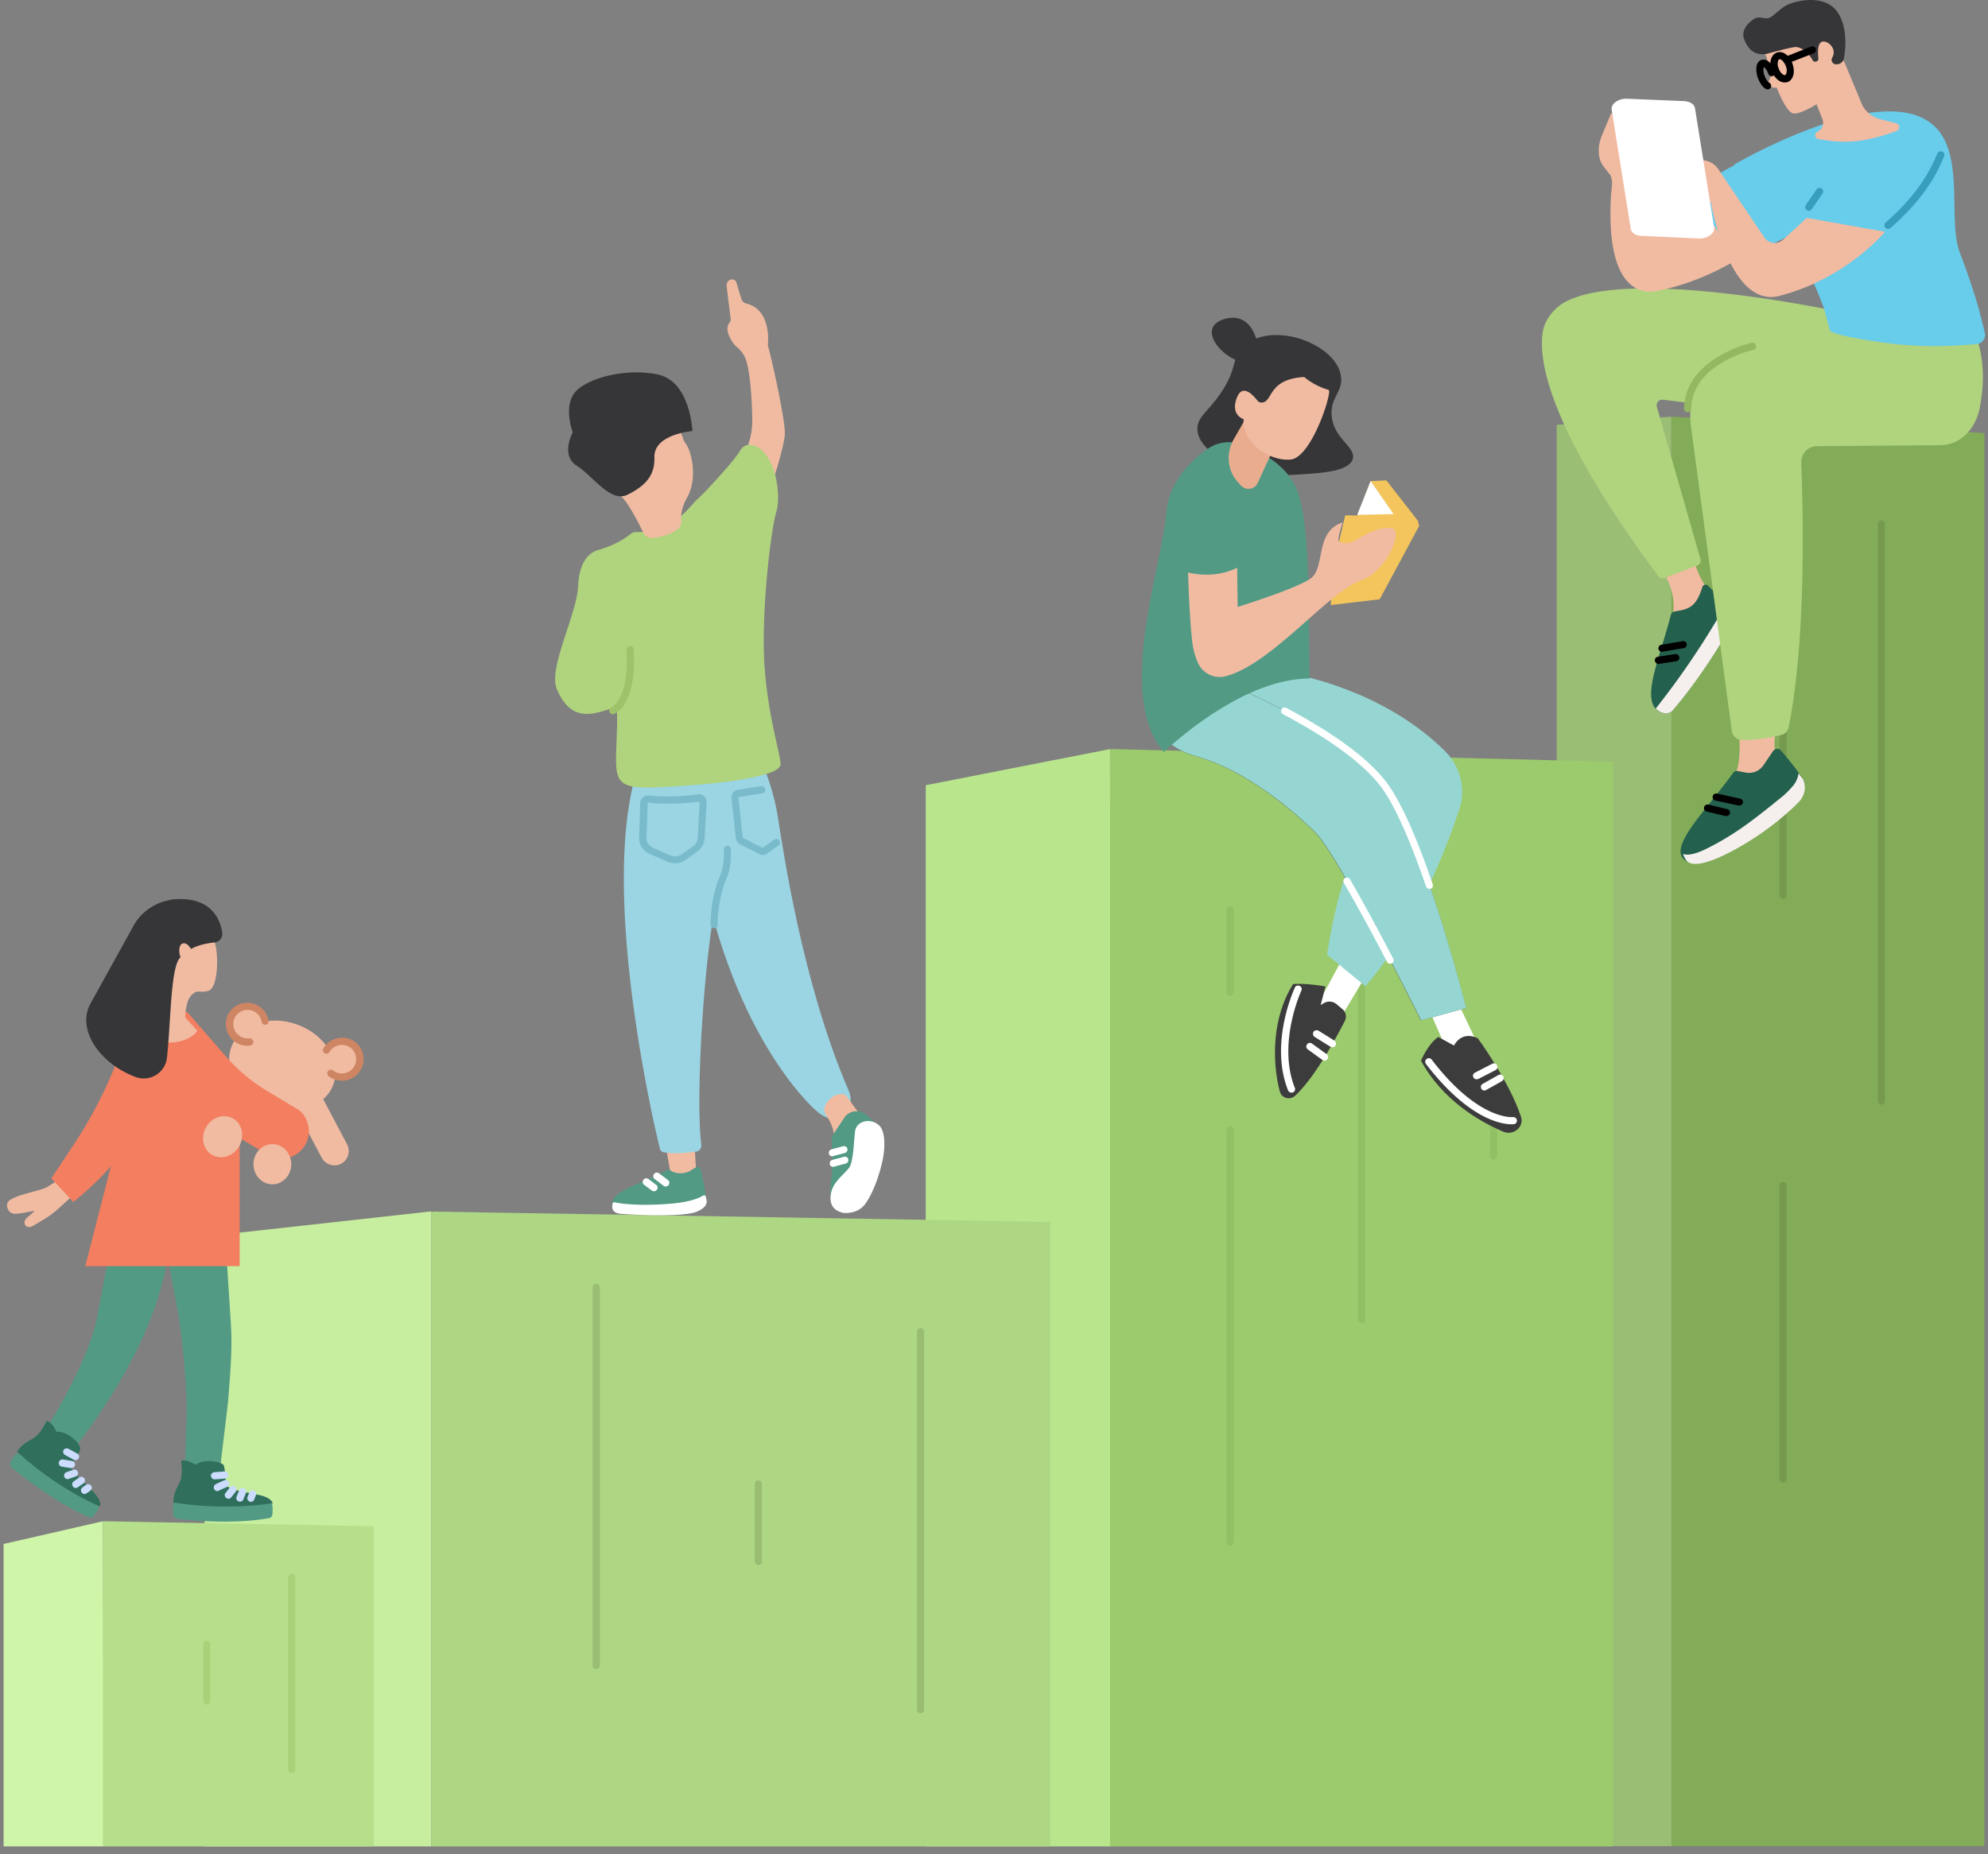 <svg width="149" height="139" fill="none" xmlns="http://www.w3.org/2000/svg"><rect width="100%" height="100%" fill="#808080" stroke="none"/><path d="M125.357 138.4h-8.682V31.85l8.592-.61.09 107.16Z" fill="#9BBE75"/><path d="M148.657 138.4h-23.301c-.054 0-.09-.054-.09-.126V31.366c0-.072.036-.125.09-.125l23.283 1.22c.054 0 .089.053.089.125v105.688c.018.072-.035.126-.071.126Z" fill="#83AC58"/><path d="M141.01 82.811a.276.276 0 0 1-.269-.269V39.277c0-.144.125-.27.269-.27.143 0 .269.126.269.27v43.265c0 .144-.126.27-.269.27ZM133.64 67.385a.275.275 0 0 1-.269-.269V54.344c0-.143.125-.269.269-.269.143 0 .269.126.269.27v12.771a.264.264 0 0 1-.269.27ZM133.64 111.153a.276.276 0 0 1-.269-.27V88.874c0-.143.125-.269.269-.269.143 0 .269.126.269.269v22.027c0 .144-.126.252-.269.252Z" fill="#759A4F"/><path d="M83.269 138.418H69.385V58.865l13.812-2.709.072 82.262Z" fill="#B9E68C"/><path d="M120.76 138.417H83.342c-.072 0-.144-.035-.144-.089V56.245c0-.053.072-.09.144-.09l37.418.951c.071 0 .143.036.143.09v81.132c0 .036-.072.089-.143.089Z" fill="#9CCB6D"/><path d="M102.053 99.206a.276.276 0 0 1-.269-.27v-36.43c0-.144.126-.27.269-.27.144 0 .269.126.269.27v36.43c0 .162-.107.27-.269.27ZM92.189 74.667a.276.276 0 0 1-.27-.269v-6.206c0-.144.127-.27.27-.27.144 0 .269.126.269.27v6.206c0 .144-.126.27-.269.27ZM92.189 115.87a.276.276 0 0 1-.27-.269V84.677c0-.144.127-.27.27-.27.144 0 .269.126.269.27v30.942c0 .144-.126.251-.269.251ZM111.94 86.919a.276.276 0 0 1-.269-.27v-6.206c0-.143.125-.269.269-.269.143 0 .269.126.269.27v6.206c0 .143-.126.269-.269.269Z" fill="#91BF63"/><path d="M32.337 138.418H15.332V92.695l17.005-1.884v47.607Z" fill="#C6EE9E"/><path d="M78.725 138.418H32.338V90.919c0-.054.09-.09.197-.09l46.19.772v46.817Z" fill="#AED784"/><path d="M44.69 125.126a.276.276 0 0 1-.269-.269v-28.36c0-.143.126-.269.27-.269.143 0 .268.126.268.27v28.359a.276.276 0 0 1-.269.269ZM68.995 128.444a.275.275 0 0 1-.269-.269v-28.36c0-.143.126-.268.27-.268.143 0 .268.125.268.269v28.359a.276.276 0 0 1-.269.269ZM56.836 117.323a.276.276 0 0 1-.27-.269v-5.812c0-.144.127-.269.27-.269.144 0 .269.125.269.269v5.812c0 .161-.108.269-.269.269Z" fill="#99BD73"/><path d="M7.784 138.418H.27v-22.673l7.444-1.704.071 24.377Z" fill="#CFF5A8"/><path d="M27.943 138.418H7.781c-.036 0-.072-.036-.072-.09V114.13c0-.054.036-.089.072-.089l20.162.376c.036 0 .072.036.072.09v23.821c0 .054-.036.09-.072.09Z" fill="#B6DF8B"/><path d="M21.866 132.929a.276.276 0 0 1-.269-.269v-14.422c0-.144.126-.269.27-.269.143 0 .268.125.268.269v14.422a.264.264 0 0 1-.269.269ZM15.496 127.781a.276.276 0 0 1-.27-.27v-4.251c0-.143.126-.269.27-.269.143 0 .269.126.269.269v4.251c0 .144-.126.27-.27.27Z" fill="#A7D27A"/><path d="M93.28 25.877c-1.04.861-.43 1.597-1.758 3.552-.968 1.453-1.794 1.794-1.776 2.744.018.861.736 1.471 1.184 1.866 2.099 1.83 4.987 1.632 6.78 1.507 1.436-.09 3.409-.234 3.678-1.13.269-.897-1.435-1.507-1.579-3.247-.125-1.417.915-1.812.682-3.05-.305-1.614-2.296-2.44-2.619-2.565-1.31-.538-3.318-.735-4.592.323Z" fill="#363537"/><path d="M94.305 26.057s-.287-2.745-2.494-2.153c-2.206.61-.25 2.978 1.364 3.247 1.632.269 1.13-1.094 1.13-1.094Z" fill="#363537"/><path d="m102.341 73.197-2.368 3.946-1.291-1.686 2.08-3.857 1.579 1.597Z" fill="#fff"/><path d="M100.796 76.533c-.628 1.22-2.207 4.198-3.731 5.614-.377.341-1.005.18-1.13-.287-.485-1.722-.79-5.273.986-8.09 0 0 .843-.089 2.422.18l-.36 1.4.198-.126a.837.837 0 0 1 .969.035l.448.377a.723.723 0 0 1 .198.897Z" fill="#3C3C3C"/><path d="M96.798 81.914a.281.281 0 0 1-.252-.161c-1.417-3.534.43-7.552.503-7.713.053-.144.215-.198.358-.126.144.054.198.215.126.359-.018.036-1.812 3.964-.484 7.283a.265.265 0 0 1-.144.34c-.036 0-.072.018-.107.018ZM99.863 78.506c-.054 0-.09-.017-.144-.035l-1.184-.736c-.125-.072-.161-.251-.09-.377.073-.125.252-.161.377-.09l1.184.736c.126.072.162.251.09.377a.262.262 0 0 1-.233.125ZM99.272 79.51a.29.29 0 0 1-.162-.053l-1.094-.79c-.125-.089-.143-.25-.054-.376.09-.126.251-.144.377-.054l1.094.79c.126.09.144.25.054.376a.256.256 0 0 1-.215.108ZM109.085 74.722c0 .09 2.171 4.592 2.171 4.592l-2.476.18-1.686-3.84 1.991-.932Z" fill="#fff"/><path d="M108.978 78.38s.502-1.13 1.776-.555c0 0 2.367 3.228 3.246 5.9.251.754-.574 1.436-1.327 1.113-1.776-.753-4.574-2.368-6.171-5.327 0 0 .503-1.22 1.292-1.776l1.184.645Z" fill="#3C3C3C"/><path d="M113.281 84.282c-.682 0-3.175-.322-6.404-4.52-.089-.126-.071-.287.054-.377.126-.09.287-.071.377.054 3.498 4.574 6.063 4.305 6.081 4.305a.279.279 0 0 1 .305.233.279.279 0 0 1-.234.305h-.179ZM111.255 81.753a.281.281 0 0 1-.234-.144.267.267 0 0 1 .108-.358l1.184-.664c.125-.072.287-.018.359.108a.267.267 0 0 1-.108.358l-1.184.664a.26.26 0 0 1-.125.036ZM110.663 80.91c-.09 0-.198-.054-.233-.144-.072-.125-.018-.287.125-.358l1.292-.664c.125-.072.287-.018.358.126.072.125.018.287-.125.358l-1.292.664c-.036 0-.071.018-.125.018Z" fill="#fff"/><path d="M97.191 50.596s6.458 1.094 11.103 5.704c1.166 1.166 1.597 2.852 1.077 4.376-1.041 3.157-3.283 8.915-7.032 13.256l-2.87-2.35s.7-5.435 2.565-8.807c1.884-3.372-9.112-10.69-9.112-10.69l4.269-1.49Z" fill="#96D6D2"/><path d="m109.872 75.564-3.372.933s-6.134-12.287-7.91-14.063c-1.776-1.776-5.238-4.681-8.897-5.722-3.66-1.04-3.014-3.39-3.014-3.39l5.579-1.955s8.7 3.57 11.57 7.587c2.887 4.054 6.044 16.61 6.044 16.61Z" fill="#3C3C3C"/><path d="M99.451 55.133c1.758 1.148 3.409 2.458 4.395 3.839 2.87 4.036 6.045 16.592 6.045 16.592l-3.372.933s-6.135-12.287-7.91-14.063c-1.776-1.776-5.238-4.682-8.898-5.722-3.659-1.04-3.013-3.39-3.013-3.39l5.578-1.956c-.018.018 3.767 1.561 7.175 3.767Z" fill="#96D6D2"/><path d="M107.131 66.632a.268.268 0 0 1-.251-.18c-1.202-3.516-2.314-5.973-3.265-7.318-1.561-2.189-4.915-4.252-7.462-5.597-.126-.072-.18-.233-.108-.359.072-.125.233-.179.36-.107 2.6 1.38 6.026 3.48 7.64 5.758.987 1.38 2.117 3.892 3.337 7.462.054.143-.018.287-.162.34h-.089ZM104.185 72.246c-.089 0-.197-.053-.233-.143a143.805 143.805 0 0 0-3.229-5.92.253.253 0 0 1 .108-.358.253.253 0 0 1 .359.107c.897 1.56 1.991 3.552 3.229 5.938.071.125.017.287-.108.358-.036.018-.072.018-.126.018Z" fill="#fff"/><path d="M93.12 33.322a2.86 2.86 0 0 0-2.6.322c-1.238.861-2.942 2.476-3.121 4.915-.305 3.91-3.803 13.525-.18 17.812.305-.233 5.722-5.489 10.942-5.507-.126-2.529.18-10.403-.807-13.722-.646-2.206-2.816-3.282-4.233-3.82Z" fill="#539A85"/><path d="m101.739 38.649.987-2.583 1.184-.054 2.349 3.014.108.394-2.96 5.507-3.659.43.09-2.51.986-4.216.915.018Z" fill="#F3C55C"/><path d="m102.728 36.066 1.722 2.475-2.727.054 1.005-2.53Z" fill="#fff"/><path d="M89.047 42.918s1.955.538 3.677-.359l.036 2.942s4.34-1.345 5.47-2.134c1.131-.79.288-3.552 2.405-4.198 0 0-.449 1.274-.27 1.435.198.144.754.233 1.4-.197.645-.413 1.811-.987 2.601-.79.789.198-.431 3.23-2.332 3.875-2.422.825-6.673 6.26-10.135 7.193a1.776 1.776 0 0 1-2.099-.968 5.476 5.476 0 0 1-.466-1.83c-.215-2.063-.287-4.969-.287-4.969Z" fill="#F1BBA2"/><path d="m93.6 30.954-1.13 1.973c-.557.968-.503 2.206.197 3.085.125.144.25.305.394.43a.752.752 0 0 0 1.202-.233l1.202-2.619-1.866-2.636Z" fill="#EAAC8E"/><path d="M99.58 29.232c.304.09-1.257 5.076-2.853 5.22-1.596.143-3.66-1.292-3.516-3.032 0 0-1.022-.287-.502-1.615.43-1.112 1.274-.107 1.525.216a.509.509 0 0 0 .197.143c1.04.18.413-1.74 3.319-1.901-.036-.036.663.628 1.83.968Z" fill="#F1BBA2"/><path d="M5.53 108.659c3.176-4.161 6.19-9.166 7.014-14.332l.162-.987-3.946-2.403-1.453 7.641c-.539 3.39-3.947 8.7-3.947 8.7l2.17 1.381Z" fill="#539A85"/><path d="m13.854 110.291 2.619-.018.61-5.094c.16-2.045.358-4 .215-6.063l-.43-6.619-4.629.018 1.166 6.207c.323 2.332.538 4.466.592 6.906l-.143 4.663Z" fill="#539A85"/><path d="m13.583 109.502.035.485c.036.466 0 .914-.233 1.309-.197.341-.394.825-.394 1.363 0 0 3.964.915 7.444.054 0 0 .018-.412-1.04-.646-1.059-.233-2.332-.394-2.422-.753-.09-.359-.09-1.309-.233-1.507-.144-.197-1.417-.502-2.081 0-.036-.018-.628-.43-1.076-.305Z" fill="#2F6F5C"/><path d="M20.417 113.52a4.082 4.082 0 0 0 0-.664c0-.089-.09-.161-.18-.143-.7.107-3.605.484-7.085-.054-.09-.018-.18.054-.18.161v.664c0 .179.144.341.324.377.968.125 4.269.43 6.852-.054.143 0 .25-.126.269-.287Z" fill="#539A85"/><path d="M18.805 112.587c-.036 0-.072 0-.09-.018-.143-.053-.215-.215-.161-.34l.126-.323c.053-.144.215-.216.34-.162.144.054.216.215.162.341l-.126.323a.269.269 0 0 1-.25.179ZM17.983 112.57c-.036 0-.072 0-.108-.018-.143-.054-.197-.216-.143-.359l.197-.467c.054-.143.216-.197.359-.143.143.054.197.215.143.359l-.197.466c-.036.108-.143.162-.251.162ZM17.117 112.354a.289.289 0 0 1-.16-.054.263.263 0 0 1-.055-.376l.341-.431a.265.265 0 0 1 .377-.054c.125.09.143.269.054.377l-.341.431a.257.257 0 0 1-.215.107ZM16.295 111.78a.271.271 0 0 1-.25-.161.286.286 0 0 1 .125-.359l.628-.287a.286.286 0 0 1 .358.125.286.286 0 0 1-.125.359l-.628.287c-.036.036-.072.036-.108.036ZM16.082 110.901c-.144 0-.251-.108-.27-.251-.017-.144.108-.269.252-.287l.753-.054c.144-.018.27.108.287.251.018.144-.107.269-.25.287l-.754.054h-.018Z" fill="#CCDCFF"/><path d="m3.505 106.507-.234.43c-.215.395-.502.753-.914.969-.36.179-.79.466-1.077.915 0 0 2.816 2.941 6.207 4.107 0 0 .233-.341-.52-1.112-.772-.771-1.758-1.614-1.615-1.955.162-.413.61-.915.664-1.238.054-.376-.95-1.363-1.776-1.291-.018 0-.287-.682-.735-.825Z" fill="#2F6F5C"/><path d="M7.041 113.628c.09-.126.216-.305.323-.467a.224.224 0 0 0-.107-.323c-.754-.34-3.265-1.578-5.776-3.82a.243.243 0 0 0-.36.054l-.304.466a.362.362 0 0 0 .072.484c.735.628 3.354 2.691 5.758 3.695a.306.306 0 0 0 .394-.089Z" fill="#539A85"/><path d="M6.34 111.995a.255.255 0 0 1-.216-.107c-.09-.126-.071-.287.054-.377l.27-.197a.278.278 0 0 1 .376.054c.09.125.072.287-.054.376l-.269.198a.295.295 0 0 1-.161.053ZM5.677 111.547c-.09 0-.18-.036-.216-.126-.09-.125-.053-.287.072-.376l.413-.287c.125-.09.287-.054.376.071.09.126.054.287-.071.377l-.413.287c-.072.036-.107.054-.161.054ZM5.067 110.883a.269.269 0 0 1-.25-.179c-.055-.143.035-.287.16-.341l.52-.179c.144-.054.288.036.342.161.053.144-.036.287-.162.341l-.52.18c-.036.017-.054.017-.09.017ZM5.356 110.058H5.32l-.682-.108a.277.277 0 0 1-.233-.304.279.279 0 0 1 .305-.234l.682.108a.278.278 0 0 1 .233.305.287.287 0 0 1-.269.233ZM5.66 109.466a.349.349 0 0 1-.125-.035l-.663-.359c-.126-.072-.18-.233-.108-.359a.267.267 0 0 1 .359-.108l.664.359c.125.072.179.233.107.359a.279.279 0 0 1-.233.143Z" fill="#CCDCFF"/><path d="M24.985 81.297c.625-1.702-.58-3.71-2.69-4.484-2.112-.775-4.33-.024-4.954 1.678-.625 1.702.58 3.71 2.69 4.484 2.112.775 4.33.024 4.954-1.678Z" fill="#F1BBA2"/><path d="M26.981 79.423a1.345 1.345 0 1 0-2.69-.004 1.345 1.345 0 0 0 2.69.004ZM18.485 78.147a1.345 1.345 0 1 0 0-2.69 1.345 1.345 0 0 0 0 2.69Z" fill="#F1BBA2"/><path d="M25.622 81.017c-.162 0-.323-.018-.485-.072a1.364 1.364 0 0 1-.502-.269.264.264 0 0 1-.054-.376.264.264 0 0 1 .377-.054c.108.072.215.143.34.18a1.075 1.075 0 0 0 1.346-.7c.09-.27.054-.556-.072-.825a1.008 1.008 0 0 0-.628-.52 1.09 1.09 0 0 0-1.255.484c-.072.125-.233.18-.359.09-.125-.072-.18-.234-.09-.36a1.645 1.645 0 0 1 1.884-.735 1.601 1.601 0 0 1 1.058 2.01 1.624 1.624 0 0 1-1.56 1.147ZM18.537 78.398c-.502 0-.986-.233-1.291-.646a1.673 1.673 0 0 1-.305-1.201c.054-.431.287-.808.628-1.059a1.624 1.624 0 0 1 2.26.323c.161.215.25.448.305.7.018.143-.072.287-.216.305-.143.018-.287-.072-.305-.216a1.083 1.083 0 0 0-.197-.466 1.082 1.082 0 0 0-1.507-.215 1.06 1.06 0 0 0-.412.7c-.036.286.036.573.197.788.233.305.61.467.987.431a.279.279 0 0 1 .305.233.279.279 0 0 1-.233.305c-.072.018-.144.018-.216.018Z" fill="#CE8563"/><path d="M25.567 87.241c-.52.27-1.184.072-1.453-.448l-2.098-3.964 1.901-1.005 2.099 3.964c.269.52.072 1.184-.449 1.453ZM2.397 91.941c-.358.126-.592-.053-.556-.358.054-.287.377-.413.736-.79.071-.072-1.023.215-1.507.198a.59.59 0 0 1-.466-.323s-.252-.449.161-.718c.61-.412 2.314-.7 2.744-.95l.933-.575 1.076 1.148-1.309 1.184c-.072.054-.574.467-.933.664l-.879.52Z" fill="#F1BBA2"/><path d="M14.053 77.322s-2.62 5.382-2.709 5.525c-1.543 2.727-2.637 4.646-5.848 7.265l-1.65-1.776 1.525-2.296a33.466 33.466 0 0 0 3.444-6.601l1.274-3.319 3.964 1.202Z" fill="#F37E60"/><path d="m11.271 75.887 2.762-.018 2.906 3.337a12.864 12.864 0 0 0 3.032 2.547l2.475 1.489c.771.681.933 1.811.377 2.672-.61.933-1.848 1.238-2.798.646l-2.063-1.256v9.615H6.392l4.88-19.032Z" fill="#F37E60"/><path d="M20.414 88.784c.783 0 1.417-.674 1.417-1.507 0-.832-.634-1.506-1.417-1.506s-1.417.674-1.417 1.507c0 .832.634 1.506 1.417 1.506ZM17.923 85.932c.43-.753.233-1.686-.449-2.08-.681-.395-1.596-.108-2.027.645-.43.753-.233 1.686.449 2.08.681.395 1.596.108 2.027-.645ZM15.598 69.663c.269.072.502.95.574 1.273.215 1.13.107 3.121-.538 3.337-.61.197-.772-.108-1.184.233-.359.287-.52.843-.574 1.74 0 .054.556.628.897.987.09.09-.7 1.004-2.278.914-1.991-.107-1.776-1.435-1.794-1.524-.018-.072 1.255-7.84 4.897-6.96Z" fill="#F1BBA2"/><path d="M16.656 69.914a.64.64 0 0 1-.556.735c-.987.108-1.938.36-2.637 1.184-.682.808-.664 4.88-.95 7.462a1.75 1.75 0 0 1-2.369 1.435c-2.726-1.022-4.448-3.623-3.336-5.542l3.265-5.902c.394-.663.986-1.184 1.758-1.543.358-.16.986-.322 1.38-.34 2.655-.126 3.301 1.542 3.445 2.511Z" fill="#363537"/><path d="M14.093 72.3c-.682-.09-.843-1.417-.43-1.56.412-.162.717.52.717.52l-.287 1.04ZM52.018 85.232l.197 3.23c.018.089-.054.179-.126.179l-1.578.09c-.072 0-.126-.055-.144-.126l-.52-3.014 2.17-.359Z" fill="#F1BBA2"/><path d="M52.497 87.636c.107.377.323 1.436.412 2.063a.807.807 0 0 1-.574.88c-1.094.286-3.695.286-5.865.376a.56.56 0 0 1-.538-.43c-.413-1.22 1.865-1.597 4.107-2.835.036-.018.09-.018.144 0 .018.018.054.036.09.072.394.251 1.04.251 1.434.018l.449-.27c.143-.07.287-.017.34.126Z" fill="#539A85"/><path d="M52.96 89.986v.018c.053.394-.324.646-.682.807-1.077.502-5.4.215-5.58.197h-.017c-.054 0-.61 0-.753-.34a.428.428 0 0 1-.036-.162c-.018-.09 0-.18.018-.269.018-.072.09-.125.161-.108.807.198 2.673.27 4.556.072 1.256-.143 1.794-.412 2.081-.574.072-.054.18 0 .197.09l.054.269ZM49.897 88.945a.29.29 0 0 1-.161-.053l-.664-.503c-.125-.09-.143-.25-.053-.376s.25-.144.376-.054l.664.502c.125.09.143.251.054.377a.28.28 0 0 1-.216.108ZM49.016 89.304a.29.29 0 0 1-.162-.053l-.574-.43c-.125-.09-.143-.252-.053-.378.09-.125.25-.143.376-.053l.574.43c.126.09.144.251.054.377a.28.28 0 0 1-.215.107Z" fill="#fff"/><path d="M56.617 56.03s1.255 2.494 1.668 5.13c.395 2.44 1.83 12.52 5.327 20.61.395.916-.053 1.866-1.04 2.081-.395.09-.556-.053-.897-.215-.18-.09-.466-.34-.466-.34s-6.207-5.185-8.736-18.763c-1.632-8.736-1.363-8.036-1.363-8.036l5.507-.467Z" fill="#9BD5E3"/><path d="M54.878 57.16s.735 4.736-.646 8.251c-1.328 3.373-2.17 16.593-1.668 20.413a.456.456 0 0 1-.377.503c-.61.09-1.686.197-2.44.053a.343.343 0 0 1-.287-.269c-.484-1.937-4.556-19.462-1.686-28.449l7.104-.502Z" fill="#9BD5E3"/><path d="M53.533 69.59a.264.264 0 0 1-.269-.268c0-.072-.054-1.938.717-3.713.252-.592.288-1.184.27-1.938 0-.143.107-.269.25-.269.144-.018.27.108.27.252.036.807-.018 1.488-.305 2.17-.718 1.668-.682 3.48-.682 3.498.018.143-.09.269-.25.269ZM50.588 64.712c-.197 0-.394-.036-.592-.125l-1.309-.574a1.312 1.312 0 0 1-.79-1.256l.09-2.565c0-.162.072-.305.198-.413a.591.591 0 0 1 .448-.143c1.525.161 2.96.018 3.677-.09a.61.61 0 0 1 .467.144.557.557 0 0 1 .18.448l-.144 2.69a1.286 1.286 0 0 1-.556 1.005l-.843.61c-.216.18-.52.27-.826.27Zm-2.009-4.538c-.018 0-.018 0-.018.018 0 0-.017.018-.017.036l-.09 2.565c-.018.323.18.61.466.753l1.31.574a.94.94 0 0 0 .897-.09l.842-.61a.793.793 0 0 0 .323-.591l.144-2.673c0-.018 0-.018-.018-.036-.018 0-.018-.018-.036-.018-.735.09-2.206.233-3.803.072ZM57.177 64.102a.506.506 0 0 1-.27-.072l-1.434-.735a.632.632 0 0 1-.323-.466l-.323-2.978a.592.592 0 0 1 .485-.646l1.74-.269c.143-.018.286.072.304.233.018.144-.071.287-.233.305l-1.74.27c-.018 0-.036.017-.036.053l.323 2.978c0 .018.018.036.018.036l1.435.735h.054l.861-.61c.126-.09.287-.054.377.072.09.125.053.287-.072.377l-.861.61a.422.422 0 0 1-.305.107Z" fill="#79BBCB"/><path d="M62.593 85.376c-.197-.95-.269-1.148-.735-1.883-.341-.556.484-1.381.915-1.435.7-.144.592.071 1.399 1.112l.628.771s-2.045 2.26-2.207 1.435Z" fill="#F1BBA2"/><path d="m62.467 85.017.807-1.22a1.1 1.1 0 0 1 1.686-.179l.933.79s.179.537.125.878a7.14 7.14 0 0 1-.502 1.74c-.43.987-1.632 2.96-2.063 3.642-.09.143-.305.286-.466.215a2.227 2.227 0 0 1-.556-.413c-.287-.269-.198-1.525-.09-2.403.072-.556.018-1.991 0-2.583a.87.87 0 0 1 .126-.467Z" fill="#539A85"/><path d="M62.38 86.685c-.126 0-.234-.071-.252-.197a.271.271 0 0 1 .18-.323l.878-.233c.144-.036.287.036.323.18a.271.271 0 0 1-.18.322l-.878.233c-.018.018-.054.018-.072.018ZM62.448 87.475c-.126 0-.234-.072-.252-.197a.271.271 0 0 1 .18-.323l.879-.233c.143-.036.287.035.323.179a.271.271 0 0 1-.18.323l-.879.233c-.035.018-.053.018-.071.018Z" fill="#fff"/><path d="M63.346 90.937c-.09 0-.18-.018-.25-.036-.27-.09-.916-.287-.844-1.22.072-.968.825-1.47 1.363-2.098.413-.485.377-2.53.503-2.924.233-.718 1.273-.825 1.811-.251.341.358.377 1.13.341 1.704-.054 1.076-.681 3.193-1.489 4.233-.412.484-1.004.592-1.435.592Z" fill="#fff"/><path d="M57.835 36.37s.951-2.87.987-3.82c.054-.951-.897-5.292-1.274-6.691 0 0 .36-2.655-1.668-3.121-.143-.036-.233-.144-.287-.27-.161-.448-.233-.735-.394-1.273-.144-.448-.79-.251-.736.251.018.197.215 1.812.305 2.476.018.09-.036.197-.09.269-.143.161-.269.484 0 1.058.43.897.61.628 1.077 1.381.466.736.61 3.39.627 4.807.036 1.418-.556 2.62-.86 3.14-.27.52 2.313 1.793 2.313 1.793Z" fill="#F1BBA2"/><path d="M56.352 33.357a.806.806 0 0 0-.88.43c-.34.646-2.816 3.337-3.192 3.624-.449.359-1.758 2.547-4.592 2.475a.689.689 0 0 0-.449.162c-.323.269-1.076.789-2.403 1.184-.79.233-1.435 1.004-1.507 2.726-.09 2.063-2.224 6.099-1.615 7.642 1.095 2.69 2.834 1.937 4.485 1.38 0 0 .107 0 .018 2.422-.144 3.695-.233 3.857 4.879 3.516 3.856-.251 7.372-.807 7.408-1.614.036-.592-1.005-3.803-1.22-7.66-.215-3.856.467-9.758.897-11.264.413-1.328-.09-4.646-1.83-5.023Z" fill="#B0D37E"/><path d="M45.932 53.537a.27.27 0 0 1-.252-.18c-.053-.143.018-.287.162-.34.036-.018 1.327-.61 1.112-4.305a.29.29 0 0 1 .251-.287c.144-.018.27.107.287.25.251 4.18-1.381 4.808-1.453 4.844-.054.018-.072.018-.107.018Z" fill="#9EC269"/><path d="M50.877 31.797c.09.34.286 1.165.484 1.417.502.627.933 2.672.143 4.071-.448.79-.484 1.435-.448 1.794a.68.68 0 0 1-.305.628 3.735 3.735 0 0 1-1.668.592l-.18.018a.676.676 0 0 1-.681-.377c-.377-.771-1.202-2.386-1.722-2.78-.7-.538-4.736-5.094-2.045-6.511 4.646-2.476 6.117.107 6.422 1.148Z" fill="#F1BBA2"/><path d="M51.897 32.317s-.144-3.75-2.62-4.251c-2.475-.503-5.434.323-6.242 1.417-.807 1.094-.107 2.924-.107 2.924s-.95 1.722.305 2.51c1.255.79 2.529 2.835 3.838 2.153 1.31-.663 2.027-1.435 1.974-2.78-.054-1.758 2.852-1.973 2.852-1.973Z" fill="#363537"/><path d="M125.097 47.42c.502-1.65.412-2.69-.036-3.784l-.771-1.525 2.296-.915.699 1.74c.233.556.556 1.077.969 1.507l.376.395-3.533 2.583Z" fill="#F1BBA2"/><path d="M127.599 43.994c.054-.179.287-.215.43-.09.359.395 1.005 1.041 1.489 1.364.449.305.592.915.341 1.399-.718 1.363-2.547 4.323-4.484 6.565-.126.162-.467.359-.933.144-1.579-.718-.072-3.929.789-7.283a.35.35 0 0 1 .269-.251l.484-.09c.879-.18 1.238-.592 1.615-1.758Z" fill="#24604E"/><path d="M129.42 45.197s.071.053.107.071c.449.305.592.915.341 1.4-.717 1.363-2.547 4.322-4.484 6.565-.126.161-.467.358-.933.143-.143-.072-.359-.251-.359-.251l.126-.161a61.102 61.102 0 0 0 5.004-7.427l.198-.34Z" fill="#F5F0ED"/><path d="M124.57 48.874a.27.27 0 0 1-.269-.233c-.018-.144.072-.288.215-.305l1.597-.27c.143-.018.287.072.305.216.018.143-.072.287-.216.305l-1.596.269c-.018.018-.018.018-.036.018ZM124.302 49.77a.269.269 0 0 1-.269-.233c-.018-.143.071-.287.233-.305l1.291-.197c.144-.018.287.072.305.233a.266.266 0 0 1-.233.305l-1.292.197h-.035Z" fill="#000"/><path d="M138.086 23.42s-16.001-3.498-20.862-.735c-.735.412-1.435 1.291-1.578 2.116-.467 2.53.932 8.036 8.646 18.386a.426.426 0 0 0 .466.144l2.439-.933a.407.407 0 0 0 .252-.484l-3.265-11.409a.417.417 0 0 1 .466-.538l15.247 1.866-1.811-8.413Z" fill="#B0D37E"/><path d="m133.373 53.502-.305 1.488c-.413 2.17 1.166 3.265 1.166 3.265l-4.682.574s1.023-.628.807-3.623l-.269-2.512 3.283.807Z" fill="#F1BBA2"/><path d="M133.462 56.246c.395.449 1.095 1.274 1.615 2.08.341.503.143 1.095-.233 1.58-.736.986-1.758 1.757-2.942 2.529-1.041.681-2.207 1.399-3.606 2.044-.376.18-1.237.413-1.811.126-1.722-.86 1.148-3.552 3.408-6.655a.366.366 0 0 1 .394-.143l.539.107a1.31 1.31 0 0 0 1.363-.574l.717-1.058c.162-.18.413-.197.556-.036Z" fill="#24604E"/><path d="M134.803 57.968s.251.341.287.377c.089.126.125.27.161.43.09.485-.09.987-.431 1.346l-.322.323a21.528 21.528 0 0 1-4.539 3.282c-.843.449-2.69 1.4-3.444.897-.233-.161-.376-.61-.376-.61s.448.27 1.775-.394c2.243-1.112 3.767-2.368 5.633-3.875.359-.287.61-.574.879-.879.197-.269.341-.574.377-.897Z" fill="#F5F0ED"/><path d="M130.359 60.39h-.053l-1.74-.377a.267.267 0 1 1 .125-.52l1.74.377c.144.036.233.18.197.323a.29.29 0 0 1-.269.197ZM129.389 61.179h-.054l-1.417-.34a.268.268 0 0 1 .126-.521l1.417.34c.143.037.233.18.197.324a.291.291 0 0 1-.269.197Z" fill="#000"/><path d="M127.735 27.976c4.664-3.982 19.66-4.108 19.66-4.108s1.865 2.225.986 6.71c-.287 1.47-1.345 2.797-2.995 2.797l-9.202.072c-.682 0-1.202.574-1.184 1.238.179 4.448.323 13.614-.951 19.875a.71.71 0 0 1-.484.52c-.592.161-1.74.412-2.996.394a.79.79 0 0 1-.771-.681l-3.049-22.745a7.201 7.201 0 0 1 .018-2.063c.125-.7.394-1.507.968-2.009Z" fill="#B0D37E"/><path d="M126.482 30.9a.264.264 0 0 1-.269-.269c.108-3.82 5.022-4.915 5.076-4.933.144-.036.287.054.323.215.036.144-.054.288-.215.323-.054.018-4.556 1.005-4.646 4.413 0 .144-.108.251-.269.251Z" fill="#94B761"/><path d="M137.155 24.765s-.162.323 4 .915c2.995.43 5.722.233 7.013.108a.694.694 0 0 0 .592-.861c-.341-1.346-.592-2.601-1.883-6.027-.897-2.368.394-7.247-1.866-9.418-3.856-3.695-15.032 2.853-15.032 2.853l1.274 1.488a30.695 30.695 0 0 1 5.453 9.292l.449 1.65Z" fill="#68CCEB"/><path d="M120.745 14.613c.036-.52.198-1.095-.071-1.507l-.556-.718c-.395-.61-.359-1.435-.108-2.098l.717-1.74c.072-.198.341.25.395.448l1.955 6.942c.323 1.005 1.435 1.094 2.063.664l2.583-1.758 3.049 4.233s-2.959 2.099-6.762 2.762c-.861.126-3.695.054-3.265-7.228Z" fill="#F1BBA2"/><path d="m126.862 14.38.143-.108a20.226 20.226 0 0 1 2.332-1.542l2.081-1.113 3.247 5.758-4.449 2.279-3.354-5.274Z" fill="#68CCEB"/><path d="m135.417 16.335-1.776 1.632a1.013 1.013 0 0 1-.431.233.947.947 0 0 1-.932-.34l-3.498-5.184a1.51 1.51 0 0 0-1.148-.664l-2.225-.18c-.287-.018-.466.323-.269.539.216.215.538.43.987.52a.647.647 0 0 1 .538.538c.179 1.202 1.561 1.722 1.561 1.722s1.345 8 5.13 7.031c5.04-1.291 7.928-4.807 7.928-4.807l-5.865-1.04Z" fill="#F1BBA2"/><path d="M135.579 15.797a.29.29 0 0 1-.162-.054c-.125-.09-.161-.251-.071-.377l.807-1.166c.09-.125.251-.161.377-.072.125.09.161.252.071.377l-.807 1.166a.234.234 0 0 1-.215.126ZM141.495 17.16a.29.29 0 0 1-.197-.09c-.09-.108-.09-.287.018-.377 2.673-2.332 3.48-4.25 3.839-5.076l.053-.108c.054-.143.216-.197.359-.143.144.054.198.215.144.359l-.054.107c-.359.861-1.202 2.852-3.982 5.274a.305.305 0 0 1-.18.054Z" fill="#379EBE"/><path d="m123.019 17.68 4.287.197c.646.036 1.238-.376 1.166-.825l-1.435-8.95c-.054-.288-.359-.485-.772-.52l-4.305-.18c-.645-.036-1.237.377-1.166.825l1.435 8.95c.054.288.359.485.79.503Z" fill="#fff"/><path d="m140.895 8.926 1.238.323c.287.072.287.467 0 .574-3.229 1.202-4.825.736-5.83.61-.287-.036-.359-.43-.09-.556a.74.74 0 0 0 .377-.95l-.861-2.171 1.866-3.642 1.955 4.7c.251.556.753.95 1.345 1.112Z" fill="#F1BBA2"/><path d="M133.453 1.59c-1.848 1.363-1.094 2.6-1.094 2.6.125.36.448 1.203.412 1.382-.054.215-.269.61-.251.736.018.125.269.287.646.269 0 0 .663 1.757 1.202 1.919.556.161 2.188-.933 2.188-.933l.269-.215c.861-.682 1.22-1.668 1.202-2.762 0 0-.359-6.1-4.574-2.996Z" fill="#F1BBA2"/><path d="M133.847.424c-.503.287-.933.79-1.202.897-.431.18-.772-.215-1.274.161-.448.323-.771.754-.699 1.256.018.09.035.18.071.251.467 1.184 1.292 1.094 1.633 1.058 0 0 1.811-.502 2.188-.52.341-.018.933.305 1.292.987.053.09.143.125.251.107a.224.224 0 0 0 .179-.25c-.036-.36-.09-1.113.269-1.239.413-.143 1.166.52.771 1.184-.125.198.018.485.252.503.197.018.412-.036.592-.305 0 0 .52-2.17-.449-3.606-.969-1.399-3.193-.86-3.874-.484Z" fill="#363537"/><path d="M132.482 6.702a.335.335 0 0 1-.126-.036c-.251-.126-.466-.448-.61-.843a1.972 1.972 0 0 1-.107-.753c.036-.395.251-.539.376-.574.377-.126.808.233 1.023.86.054.144-.018.288-.162.341-.143.054-.287-.018-.34-.161-.108-.287-.251-.466-.341-.502-.036.09-.054.323.054.628.107.287.251.484.358.538.126.071.18.233.108.358a.28.28 0 0 1-.233.144Z" fill="#000"/><path d="M133.756 6.182c-.377 0-.772-.34-.969-.861-.09-.27-.126-.556-.072-.807.072-.287.233-.503.467-.574.43-.162.95.215 1.166.843.089.269.125.556.071.807-.071.287-.233.502-.466.574-.072 0-.144.018-.197.018Zm-.359-1.74h-.036c-.054.018-.09.09-.108.18a.837.837 0 0 0 .054.502c.126.358.377.538.484.502.054-.018.09-.09.108-.18a.837.837 0 0 0-.054-.502c-.125-.323-.341-.502-.448-.502Z" fill="#000"/><path d="M133.92 4.765a.27.27 0 0 1-.251-.18c-.054-.143.018-.287.162-.34l1.919-.754c.143-.054.287.018.341.162.054.143-.018.287-.162.34l-1.919.754c-.018.018-.054.018-.09.018Z" fill="#000"/></svg>